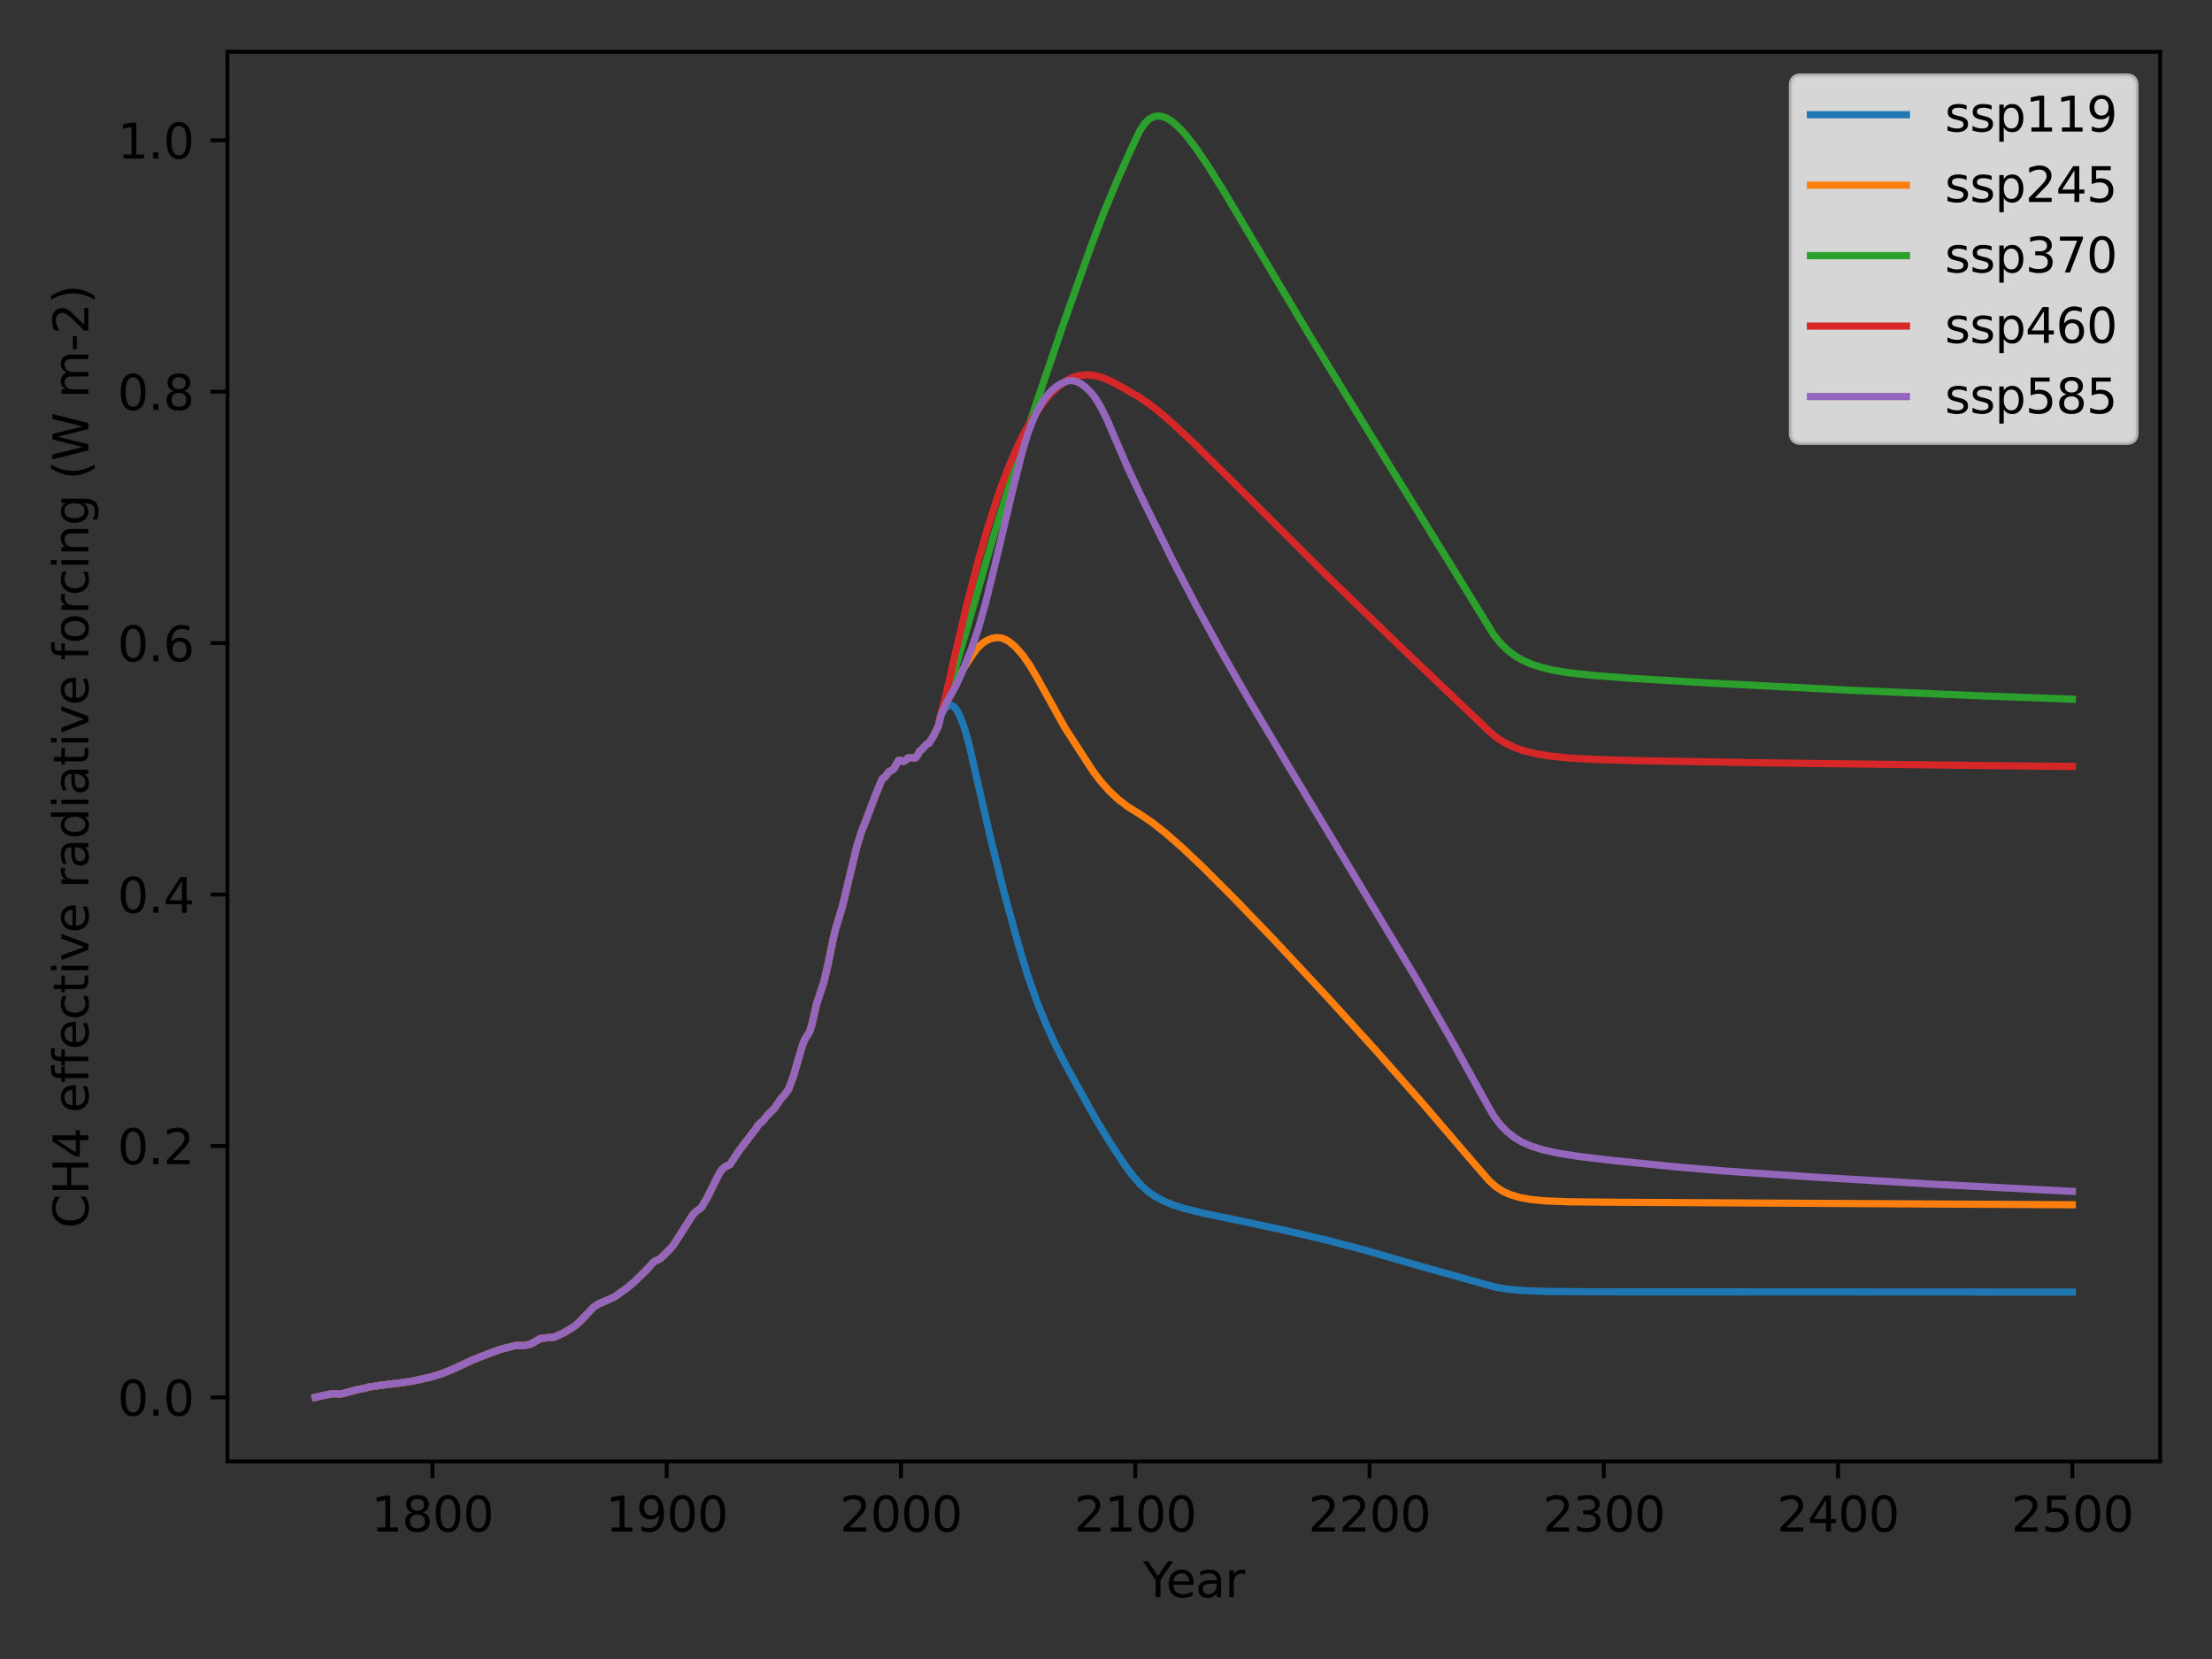 <?xml version="1.0" encoding="utf-8" standalone="no"?>
<!DOCTYPE svg PUBLIC "-//W3C//DTD SVG 1.1//EN"
  "http://www.w3.org/Graphics/SVG/1.1/DTD/svg11.dtd">
<svg xmlns:xlink="http://www.w3.org/1999/xlink" width="460.8pt" height="345.6pt" viewBox="0 0 460.8 345.6" xmlns="http://www.w3.org/2000/svg" version="1.1">
 <rect x="0" y="0" width="460.8" height="345.6" fill="#333333" stroke="none"/>
 <defs>
  <style type="text/css">*{stroke-linejoin: round; stroke-linecap: butt}</style>
 </defs>
 <g id="figure_1">
  <g id="axes_1">
   <g id="patch_1">
    <path d="M 47.381 304.444 
L 450 304.444 
L 450 10.8 
L 47.381 10.8 
L 47.381 304.444 
z
" style="fill: none"/>
   </g>
   <g id="matplotlib.axis_1">
    <g id="xtick_1">
     <g id="line2d_1">
      <defs>
       <path id="m801d7ee936" d="M 0 0 
L 0 3.5 
" style="stroke: #000000; stroke-width: 0.8"/>
      </defs>
      <g>
       <use xlink:href="#m801d7ee936" x="90.083" y="304.444" style="stroke: #000000; stroke-width: 0.8"/>
      </g>
     </g>
     <g id="text_1">
      <!-- 1800 -->
      <g transform="translate(77.358 319.042) scale(0.1 -0.1)">
       <defs>
        <path id="DejaVuSans-31" d="M 794 531 
L 1825 531 
L 1825 4091 
L 703 3866 
L 703 4441 
L 1819 4666 
L 2450 4666 
L 2450 531 
L 3481 531 
L 3481 0 
L 794 0 
L 794 531 
z
" transform="scale(0.016)"/>
        <path id="DejaVuSans-38" d="M 2034 2216 
Q 1584 2216 1326 1975 
Q 1069 1734 1069 1313 
Q 1069 891 1326 650 
Q 1584 409 2034 409 
Q 2484 409 2743 651 
Q 3003 894 3003 1313 
Q 3003 1734 2745 1975 
Q 2488 2216 2034 2216 
z
M 1403 2484 
Q 997 2584 770 2862 
Q 544 3141 544 3541 
Q 544 4100 942 4425 
Q 1341 4750 2034 4750 
Q 2731 4750 3128 4425 
Q 3525 4100 3525 3541 
Q 3525 3141 3298 2862 
Q 3072 2584 2669 2484 
Q 3125 2378 3379 2068 
Q 3634 1759 3634 1313 
Q 3634 634 3220 271 
Q 2806 -91 2034 -91 
Q 1263 -91 848 271 
Q 434 634 434 1313 
Q 434 1759 690 2068 
Q 947 2378 1403 2484 
z
M 1172 3481 
Q 1172 3119 1398 2916 
Q 1625 2713 2034 2713 
Q 2441 2713 2670 2916 
Q 2900 3119 2900 3481 
Q 2900 3844 2670 4047 
Q 2441 4250 2034 4250 
Q 1625 4250 1398 4047 
Q 1172 3844 1172 3481 
z
" transform="scale(0.016)"/>
        <path id="DejaVuSans-30" d="M 2034 4250 
Q 1547 4250 1301 3770 
Q 1056 3291 1056 2328 
Q 1056 1369 1301 889 
Q 1547 409 2034 409 
Q 2525 409 2770 889 
Q 3016 1369 3016 2328 
Q 3016 3291 2770 3770 
Q 2525 4250 2034 4250 
z
M 2034 4750 
Q 2819 4750 3233 4129 
Q 3647 3509 3647 2328 
Q 3647 1150 3233 529 
Q 2819 -91 2034 -91 
Q 1250 -91 836 529 
Q 422 1150 422 2328 
Q 422 3509 836 4129 
Q 1250 4750 2034 4750 
z
" transform="scale(0.016)"/>
       </defs>
       <use xlink:href="#DejaVuSans-31"/>
       <use xlink:href="#DejaVuSans-38" x="63.623"/>
       <use xlink:href="#DejaVuSans-30" x="127.246"/>
       <use xlink:href="#DejaVuSans-30" x="190.869"/>
      </g>
     </g>
    </g>
    <g id="xtick_2">
     <g id="line2d_2">
      <g>
       <use xlink:href="#m801d7ee936" x="138.886" y="304.444" style="stroke: #000000; stroke-width: 0.8"/>
      </g>
     </g>
     <g id="text_2">
      <!-- 1900 -->
      <g transform="translate(126.161 319.042) scale(0.1 -0.1)">
       <defs>
        <path id="DejaVuSans-39" d="M 703 97 
L 703 672 
Q 941 559 1184 500 
Q 1428 441 1663 441 
Q 2288 441 2617 861 
Q 2947 1281 2994 2138 
Q 2813 1869 2534 1725 
Q 2256 1581 1919 1581 
Q 1219 1581 811 2004 
Q 403 2428 403 3163 
Q 403 3881 828 4315 
Q 1253 4750 1959 4750 
Q 2769 4750 3195 4129 
Q 3622 3509 3622 2328 
Q 3622 1225 3098 567 
Q 2575 -91 1691 -91 
Q 1453 -91 1209 -44 
Q 966 3 703 97 
z
M 1959 2075 
Q 2384 2075 2632 2365 
Q 2881 2656 2881 3163 
Q 2881 3666 2632 3958 
Q 2384 4250 1959 4250 
Q 1534 4250 1286 3958 
Q 1038 3666 1038 3163 
Q 1038 2656 1286 2365 
Q 1534 2075 1959 2075 
z
" transform="scale(0.016)"/>
       </defs>
       <use xlink:href="#DejaVuSans-31"/>
       <use xlink:href="#DejaVuSans-39" x="63.623"/>
       <use xlink:href="#DejaVuSans-30" x="127.246"/>
       <use xlink:href="#DejaVuSans-30" x="190.869"/>
      </g>
     </g>
    </g>
    <g id="xtick_3">
     <g id="line2d_3">
      <g>
       <use xlink:href="#m801d7ee936" x="187.688" y="304.444" style="stroke: #000000; stroke-width: 0.8"/>
      </g>
     </g>
     <g id="text_3">
      <!-- 2000 -->
      <g transform="translate(174.963 319.042) scale(0.1 -0.1)">
       <defs>
        <path id="DejaVuSans-32" d="M 1228 531 
L 3431 531 
L 3431 0 
L 469 0 
L 469 531 
Q 828 903 1448 1529 
Q 2069 2156 2228 2338 
Q 2531 2678 2651 2914 
Q 2772 3150 2772 3378 
Q 2772 3750 2511 3984 
Q 2250 4219 1831 4219 
Q 1534 4219 1204 4116 
Q 875 4013 500 3803 
L 500 4441 
Q 881 4594 1212 4672 
Q 1544 4750 1819 4750 
Q 2544 4750 2975 4387 
Q 3406 4025 3406 3419 
Q 3406 3131 3298 2873 
Q 3191 2616 2906 2266 
Q 2828 2175 2409 1742 
Q 1991 1309 1228 531 
z
" transform="scale(0.016)"/>
       </defs>
       <use xlink:href="#DejaVuSans-32"/>
       <use xlink:href="#DejaVuSans-30" x="63.623"/>
       <use xlink:href="#DejaVuSans-30" x="127.246"/>
       <use xlink:href="#DejaVuSans-30" x="190.869"/>
      </g>
     </g>
    </g>
    <g id="xtick_4">
     <g id="line2d_4">
      <g>
       <use xlink:href="#m801d7ee936" x="236.49" y="304.444" style="stroke: #000000; stroke-width: 0.8"/>
      </g>
     </g>
     <g id="text_4">
      <!-- 2100 -->
      <g transform="translate(223.765 319.042) scale(0.1 -0.1)">
       <use xlink:href="#DejaVuSans-32"/>
       <use xlink:href="#DejaVuSans-31" x="63.623"/>
       <use xlink:href="#DejaVuSans-30" x="127.246"/>
       <use xlink:href="#DejaVuSans-30" x="190.869"/>
      </g>
     </g>
    </g>
    <g id="xtick_5">
     <g id="line2d_5">
      <g>
       <use xlink:href="#m801d7ee936" x="285.292" y="304.444" style="stroke: #000000; stroke-width: 0.8"/>
      </g>
     </g>
     <g id="text_5">
      <!-- 2200 -->
      <g transform="translate(272.567 319.042) scale(0.1 -0.1)">
       <use xlink:href="#DejaVuSans-32"/>
       <use xlink:href="#DejaVuSans-32" x="63.623"/>
       <use xlink:href="#DejaVuSans-30" x="127.246"/>
       <use xlink:href="#DejaVuSans-30" x="190.869"/>
      </g>
     </g>
    </g>
    <g id="xtick_6">
     <g id="line2d_6">
      <g>
       <use xlink:href="#m801d7ee936" x="334.095" y="304.444" style="stroke: #000000; stroke-width: 0.8"/>
      </g>
     </g>
     <g id="text_6">
      <!-- 2300 -->
      <g transform="translate(321.37 319.042) scale(0.1 -0.1)">
       <defs>
        <path id="DejaVuSans-33" d="M 2597 2516 
Q 3050 2419 3304 2112 
Q 3559 1806 3559 1356 
Q 3559 666 3084 287 
Q 2609 -91 1734 -91 
Q 1441 -91 1130 -33 
Q 819 25 488 141 
L 488 750 
Q 750 597 1062 519 
Q 1375 441 1716 441 
Q 2309 441 2620 675 
Q 2931 909 2931 1356 
Q 2931 1769 2642 2001 
Q 2353 2234 1838 2234 
L 1294 2234 
L 1294 2753 
L 1863 2753 
Q 2328 2753 2575 2939 
Q 2822 3125 2822 3475 
Q 2822 3834 2567 4026 
Q 2313 4219 1838 4219 
Q 1578 4219 1281 4162 
Q 984 4106 628 3988 
L 628 4550 
Q 988 4650 1302 4700 
Q 1616 4750 1894 4750 
Q 2613 4750 3031 4423 
Q 3450 4097 3450 3541 
Q 3450 3153 3228 2886 
Q 3006 2619 2597 2516 
z
" transform="scale(0.016)"/>
       </defs>
       <use xlink:href="#DejaVuSans-32"/>
       <use xlink:href="#DejaVuSans-33" x="63.623"/>
       <use xlink:href="#DejaVuSans-30" x="127.246"/>
       <use xlink:href="#DejaVuSans-30" x="190.869"/>
      </g>
     </g>
    </g>
    <g id="xtick_7">
     <g id="line2d_7">
      <g>
       <use xlink:href="#m801d7ee936" x="382.897" y="304.444" style="stroke: #000000; stroke-width: 0.8"/>
      </g>
     </g>
     <g id="text_7">
      <!-- 2400 -->
      <g transform="translate(370.172 319.042) scale(0.1 -0.1)">
       <defs>
        <path id="DejaVuSans-34" d="M 2419 4116 
L 825 1625 
L 2419 1625 
L 2419 4116 
z
M 2253 4666 
L 3047 4666 
L 3047 1625 
L 3713 1625 
L 3713 1100 
L 3047 1100 
L 3047 0 
L 2419 0 
L 2419 1100 
L 313 1100 
L 313 1709 
L 2253 4666 
z
" transform="scale(0.016)"/>
       </defs>
       <use xlink:href="#DejaVuSans-32"/>
       <use xlink:href="#DejaVuSans-34" x="63.623"/>
       <use xlink:href="#DejaVuSans-30" x="127.246"/>
       <use xlink:href="#DejaVuSans-30" x="190.869"/>
      </g>
     </g>
    </g>
    <g id="xtick_8">
     <g id="line2d_8">
      <g>
       <use xlink:href="#m801d7ee936" x="431.699" y="304.444" style="stroke: #000000; stroke-width: 0.8"/>
      </g>
     </g>
     <g id="text_8">
      <!-- 2500 -->
      <g transform="translate(418.974 319.042) scale(0.1 -0.1)">
       <defs>
        <path id="DejaVuSans-35" d="M 691 4666 
L 3169 4666 
L 3169 4134 
L 1269 4134 
L 1269 2991 
Q 1406 3038 1543 3061 
Q 1681 3084 1819 3084 
Q 2600 3084 3056 2656 
Q 3513 2228 3513 1497 
Q 3513 744 3044 326 
Q 2575 -91 1722 -91 
Q 1428 -91 1123 -41 
Q 819 9 494 109 
L 494 744 
Q 775 591 1075 516 
Q 1375 441 1709 441 
Q 2250 441 2565 725 
Q 2881 1009 2881 1497 
Q 2881 1984 2565 2268 
Q 2250 2553 1709 2553 
Q 1456 2553 1204 2497 
Q 953 2441 691 2322 
L 691 4666 
z
" transform="scale(0.016)"/>
       </defs>
       <use xlink:href="#DejaVuSans-32"/>
       <use xlink:href="#DejaVuSans-35" x="63.623"/>
       <use xlink:href="#DejaVuSans-30" x="127.246"/>
       <use xlink:href="#DejaVuSans-30" x="190.869"/>
      </g>
     </g>
    </g>
    <g id="text_9">
     <!-- Year -->
     <g transform="translate(238.103 332.72) scale(0.1 -0.1)">
      <defs>
       <path id="DejaVuSans-59" d="M -13 4666 
L 666 4666 
L 1959 2747 
L 3244 4666 
L 3922 4666 
L 2272 2222 
L 2272 0 
L 1638 0 
L 1638 2222 
L -13 4666 
z
" transform="scale(0.016)"/>
       <path id="DejaVuSans-65" d="M 3597 1894 
L 3597 1613 
L 953 1613 
Q 991 1019 1311 708 
Q 1631 397 2203 397 
Q 2534 397 2845 478 
Q 3156 559 3463 722 
L 3463 178 
Q 3153 47 2828 -22 
Q 2503 -91 2169 -91 
Q 1331 -91 842 396 
Q 353 884 353 1716 
Q 353 2575 817 3079 
Q 1281 3584 2069 3584 
Q 2775 3584 3186 3129 
Q 3597 2675 3597 1894 
z
M 3022 2063 
Q 3016 2534 2758 2815 
Q 2500 3097 2075 3097 
Q 1594 3097 1305 2825 
Q 1016 2553 972 2059 
L 3022 2063 
z
" transform="scale(0.016)"/>
       <path id="DejaVuSans-61" d="M 2194 1759 
Q 1497 1759 1228 1600 
Q 959 1441 959 1056 
Q 959 750 1161 570 
Q 1363 391 1709 391 
Q 2188 391 2477 730 
Q 2766 1069 2766 1631 
L 2766 1759 
L 2194 1759 
z
M 3341 1997 
L 3341 0 
L 2766 0 
L 2766 531 
Q 2569 213 2275 61 
Q 1981 -91 1556 -91 
Q 1019 -91 701 211 
Q 384 513 384 1019 
Q 384 1609 779 1909 
Q 1175 2209 1959 2209 
L 2766 2209 
L 2766 2266 
Q 2766 2663 2505 2880 
Q 2244 3097 1772 3097 
Q 1472 3097 1187 3025 
Q 903 2953 641 2809 
L 641 3341 
Q 956 3463 1253 3523 
Q 1550 3584 1831 3584 
Q 2591 3584 2966 3190 
Q 3341 2797 3341 1997 
z
" transform="scale(0.016)"/>
       <path id="DejaVuSans-72" d="M 2631 2963 
Q 2534 3019 2420 3045 
Q 2306 3072 2169 3072 
Q 1681 3072 1420 2755 
Q 1159 2438 1159 1844 
L 1159 0 
L 581 0 
L 581 3500 
L 1159 3500 
L 1159 2956 
Q 1341 3275 1631 3429 
Q 1922 3584 2338 3584 
Q 2397 3584 2469 3576 
Q 2541 3569 2628 3553 
L 2631 2963 
z
" transform="scale(0.016)"/>
      </defs>
      <use xlink:href="#DejaVuSans-59"/>
      <use xlink:href="#DejaVuSans-65" x="47.834"/>
      <use xlink:href="#DejaVuSans-61" x="109.357"/>
      <use xlink:href="#DejaVuSans-72" x="170.637"/>
     </g>
    </g>
   </g>
   <g id="matplotlib.axis_2">
    <g id="ytick_1">
     <g id="line2d_9">
      <defs>
       <path id="m42b50cca1b" d="M 0 0 
L -3.5 0 
" style="stroke: #000000; stroke-width: 0.8"/>
      </defs>
      <g>
       <use xlink:href="#m42b50cca1b" x="47.381" y="291.096" style="stroke: #000000; stroke-width: 0.8"/>
      </g>
     </g>
     <g id="text_10">
      <!-- 0.0 -->
      <g transform="translate(24.478 294.896) scale(0.1 -0.1)">
       <defs>
        <path id="DejaVuSans-2e" d="M 684 794 
L 1344 794 
L 1344 0 
L 684 0 
L 684 794 
z
" transform="scale(0.016)"/>
       </defs>
       <use xlink:href="#DejaVuSans-30"/>
       <use xlink:href="#DejaVuSans-2e" x="63.623"/>
       <use xlink:href="#DejaVuSans-30" x="95.41"/>
      </g>
     </g>
    </g>
    <g id="ytick_2">
     <g id="line2d_10">
      <g>
       <use xlink:href="#m42b50cca1b" x="47.381" y="238.721" style="stroke: #000000; stroke-width: 0.8"/>
      </g>
     </g>
     <g id="text_11">
      <!-- 0.2 -->
      <g transform="translate(24.478 242.521) scale(0.1 -0.1)">
       <use xlink:href="#DejaVuSans-30"/>
       <use xlink:href="#DejaVuSans-2e" x="63.623"/>
       <use xlink:href="#DejaVuSans-32" x="95.41"/>
      </g>
     </g>
    </g>
    <g id="ytick_3">
     <g id="line2d_11">
      <g>
       <use xlink:href="#m42b50cca1b" x="47.381" y="186.347" style="stroke: #000000; stroke-width: 0.8"/>
      </g>
     </g>
     <g id="text_12">
      <!-- 0.4 -->
      <g transform="translate(24.478 190.146) scale(0.1 -0.1)">
       <use xlink:href="#DejaVuSans-30"/>
       <use xlink:href="#DejaVuSans-2e" x="63.623"/>
       <use xlink:href="#DejaVuSans-34" x="95.41"/>
      </g>
     </g>
    </g>
    <g id="ytick_4">
     <g id="line2d_12">
      <g>
       <use xlink:href="#m42b50cca1b" x="47.381" y="133.972" style="stroke: #000000; stroke-width: 0.8"/>
      </g>
     </g>
     <g id="text_13">
      <!-- 0.6 -->
      <g transform="translate(24.478 137.771) scale(0.1 -0.1)">
       <defs>
        <path id="DejaVuSans-36" d="M 2113 2584 
Q 1688 2584 1439 2293 
Q 1191 2003 1191 1497 
Q 1191 994 1439 701 
Q 1688 409 2113 409 
Q 2538 409 2786 701 
Q 3034 994 3034 1497 
Q 3034 2003 2786 2293 
Q 2538 2584 2113 2584 
z
M 3366 4563 
L 3366 3988 
Q 3128 4100 2886 4159 
Q 2644 4219 2406 4219 
Q 1781 4219 1451 3797 
Q 1122 3375 1075 2522 
Q 1259 2794 1537 2939 
Q 1816 3084 2150 3084 
Q 2853 3084 3261 2657 
Q 3669 2231 3669 1497 
Q 3669 778 3244 343 
Q 2819 -91 2113 -91 
Q 1303 -91 875 529 
Q 447 1150 447 2328 
Q 447 3434 972 4092 
Q 1497 4750 2381 4750 
Q 2619 4750 2861 4703 
Q 3103 4656 3366 4563 
z
" transform="scale(0.016)"/>
       </defs>
       <use xlink:href="#DejaVuSans-30"/>
       <use xlink:href="#DejaVuSans-2e" x="63.623"/>
       <use xlink:href="#DejaVuSans-36" x="95.41"/>
      </g>
     </g>
    </g>
    <g id="ytick_5">
     <g id="line2d_13">
      <g>
       <use xlink:href="#m42b50cca1b" x="47.381" y="81.597" style="stroke: #000000; stroke-width: 0.8"/>
      </g>
     </g>
     <g id="text_14">
      <!-- 0.8 -->
      <g transform="translate(24.478 85.396) scale(0.1 -0.1)">
       <use xlink:href="#DejaVuSans-30"/>
       <use xlink:href="#DejaVuSans-2e" x="63.623"/>
       <use xlink:href="#DejaVuSans-38" x="95.41"/>
      </g>
     </g>
    </g>
    <g id="ytick_6">
     <g id="line2d_14">
      <g>
       <use xlink:href="#m42b50cca1b" x="47.381" y="29.222" style="stroke: #000000; stroke-width: 0.8"/>
      </g>
     </g>
     <g id="text_15">
      <!-- 1.0 -->
      <g transform="translate(24.478 33.021) scale(0.1 -0.1)">
       <use xlink:href="#DejaVuSans-31"/>
       <use xlink:href="#DejaVuSans-2e" x="63.623"/>
       <use xlink:href="#DejaVuSans-30" x="95.41"/>
      </g>
     </g>
    </g>
    <g id="text_16">
     <!-- CH4 effective radiative forcing (W m-2) -->
     <g transform="translate(18.398 255.884) rotate(-90) scale(0.1 -0.1)">
      <defs>
       <path id="DejaVuSans-43" d="M 4122 4306 
L 4122 3641 
Q 3803 3938 3442 4084 
Q 3081 4231 2675 4231 
Q 1875 4231 1450 3742 
Q 1025 3253 1025 2328 
Q 1025 1406 1450 917 
Q 1875 428 2675 428 
Q 3081 428 3442 575 
Q 3803 722 4122 1019 
L 4122 359 
Q 3791 134 3420 21 
Q 3050 -91 2638 -91 
Q 1578 -91 968 557 
Q 359 1206 359 2328 
Q 359 3453 968 4101 
Q 1578 4750 2638 4750 
Q 3056 4750 3426 4639 
Q 3797 4528 4122 4306 
z
" transform="scale(0.016)"/>
       <path id="DejaVuSans-48" d="M 628 4666 
L 1259 4666 
L 1259 2753 
L 3553 2753 
L 3553 4666 
L 4184 4666 
L 4184 0 
L 3553 0 
L 3553 2222 
L 1259 2222 
L 1259 0 
L 628 0 
L 628 4666 
z
" transform="scale(0.016)"/>
       <path id="DejaVuSans-20" transform="scale(0.016)"/>
       <path id="DejaVuSans-66" d="M 2375 4863 
L 2375 4384 
L 1825 4384 
Q 1516 4384 1395 4259 
Q 1275 4134 1275 3809 
L 1275 3500 
L 2222 3500 
L 2222 3053 
L 1275 3053 
L 1275 0 
L 697 0 
L 697 3053 
L 147 3053 
L 147 3500 
L 697 3500 
L 697 3744 
Q 697 4328 969 4595 
Q 1241 4863 1831 4863 
L 2375 4863 
z
" transform="scale(0.016)"/>
       <path id="DejaVuSans-63" d="M 3122 3366 
L 3122 2828 
Q 2878 2963 2633 3030 
Q 2388 3097 2138 3097 
Q 1578 3097 1268 2742 
Q 959 2388 959 1747 
Q 959 1106 1268 751 
Q 1578 397 2138 397 
Q 2388 397 2633 464 
Q 2878 531 3122 666 
L 3122 134 
Q 2881 22 2623 -34 
Q 2366 -91 2075 -91 
Q 1284 -91 818 406 
Q 353 903 353 1747 
Q 353 2603 823 3093 
Q 1294 3584 2113 3584 
Q 2378 3584 2631 3529 
Q 2884 3475 3122 3366 
z
" transform="scale(0.016)"/>
       <path id="DejaVuSans-74" d="M 1172 4494 
L 1172 3500 
L 2356 3500 
L 2356 3053 
L 1172 3053 
L 1172 1153 
Q 1172 725 1289 603 
Q 1406 481 1766 481 
L 2356 481 
L 2356 0 
L 1766 0 
Q 1100 0 847 248 
Q 594 497 594 1153 
L 594 3053 
L 172 3053 
L 172 3500 
L 594 3500 
L 594 4494 
L 1172 4494 
z
" transform="scale(0.016)"/>
       <path id="DejaVuSans-69" d="M 603 3500 
L 1178 3500 
L 1178 0 
L 603 0 
L 603 3500 
z
M 603 4863 
L 1178 4863 
L 1178 4134 
L 603 4134 
L 603 4863 
z
" transform="scale(0.016)"/>
       <path id="DejaVuSans-76" d="M 191 3500 
L 800 3500 
L 1894 563 
L 2988 3500 
L 3597 3500 
L 2284 0 
L 1503 0 
L 191 3500 
z
" transform="scale(0.016)"/>
       <path id="DejaVuSans-64" d="M 2906 2969 
L 2906 4863 
L 3481 4863 
L 3481 0 
L 2906 0 
L 2906 525 
Q 2725 213 2448 61 
Q 2172 -91 1784 -91 
Q 1150 -91 751 415 
Q 353 922 353 1747 
Q 353 2572 751 3078 
Q 1150 3584 1784 3584 
Q 2172 3584 2448 3432 
Q 2725 3281 2906 2969 
z
M 947 1747 
Q 947 1113 1208 752 
Q 1469 391 1925 391 
Q 2381 391 2643 752 
Q 2906 1113 2906 1747 
Q 2906 2381 2643 2742 
Q 2381 3103 1925 3103 
Q 1469 3103 1208 2742 
Q 947 2381 947 1747 
z
" transform="scale(0.016)"/>
       <path id="DejaVuSans-6f" d="M 1959 3097 
Q 1497 3097 1228 2736 
Q 959 2375 959 1747 
Q 959 1119 1226 758 
Q 1494 397 1959 397 
Q 2419 397 2687 759 
Q 2956 1122 2956 1747 
Q 2956 2369 2687 2733 
Q 2419 3097 1959 3097 
z
M 1959 3584 
Q 2709 3584 3137 3096 
Q 3566 2609 3566 1747 
Q 3566 888 3137 398 
Q 2709 -91 1959 -91 
Q 1206 -91 779 398 
Q 353 888 353 1747 
Q 353 2609 779 3096 
Q 1206 3584 1959 3584 
z
" transform="scale(0.016)"/>
       <path id="DejaVuSans-6e" d="M 3513 2113 
L 3513 0 
L 2938 0 
L 2938 2094 
Q 2938 2591 2744 2837 
Q 2550 3084 2163 3084 
Q 1697 3084 1428 2787 
Q 1159 2491 1159 1978 
L 1159 0 
L 581 0 
L 581 3500 
L 1159 3500 
L 1159 2956 
Q 1366 3272 1645 3428 
Q 1925 3584 2291 3584 
Q 2894 3584 3203 3211 
Q 3513 2838 3513 2113 
z
" transform="scale(0.016)"/>
       <path id="DejaVuSans-67" d="M 2906 1791 
Q 2906 2416 2648 2759 
Q 2391 3103 1925 3103 
Q 1463 3103 1205 2759 
Q 947 2416 947 1791 
Q 947 1169 1205 825 
Q 1463 481 1925 481 
Q 2391 481 2648 825 
Q 2906 1169 2906 1791 
z
M 3481 434 
Q 3481 -459 3084 -895 
Q 2688 -1331 1869 -1331 
Q 1566 -1331 1297 -1286 
Q 1028 -1241 775 -1147 
L 775 -588 
Q 1028 -725 1275 -790 
Q 1522 -856 1778 -856 
Q 2344 -856 2625 -561 
Q 2906 -266 2906 331 
L 2906 616 
Q 2728 306 2450 153 
Q 2172 0 1784 0 
Q 1141 0 747 490 
Q 353 981 353 1791 
Q 353 2603 747 3093 
Q 1141 3584 1784 3584 
Q 2172 3584 2450 3431 
Q 2728 3278 2906 2969 
L 2906 3500 
L 3481 3500 
L 3481 434 
z
" transform="scale(0.016)"/>
       <path id="DejaVuSans-28" d="M 1984 4856 
Q 1566 4138 1362 3434 
Q 1159 2731 1159 2009 
Q 1159 1288 1364 580 
Q 1569 -128 1984 -844 
L 1484 -844 
Q 1016 -109 783 600 
Q 550 1309 550 2009 
Q 550 2706 781 3412 
Q 1013 4119 1484 4856 
L 1984 4856 
z
" transform="scale(0.016)"/>
       <path id="DejaVuSans-57" d="M 213 4666 
L 850 4666 
L 1831 722 
L 2809 4666 
L 3519 4666 
L 4500 722 
L 5478 4666 
L 6119 4666 
L 4947 0 
L 4153 0 
L 3169 4050 
L 2175 0 
L 1381 0 
L 213 4666 
z
" transform="scale(0.016)"/>
       <path id="DejaVuSans-6d" d="M 3328 2828 
Q 3544 3216 3844 3400 
Q 4144 3584 4550 3584 
Q 5097 3584 5394 3201 
Q 5691 2819 5691 2113 
L 5691 0 
L 5113 0 
L 5113 2094 
Q 5113 2597 4934 2840 
Q 4756 3084 4391 3084 
Q 3944 3084 3684 2787 
Q 3425 2491 3425 1978 
L 3425 0 
L 2847 0 
L 2847 2094 
Q 2847 2600 2669 2842 
Q 2491 3084 2119 3084 
Q 1678 3084 1418 2786 
Q 1159 2488 1159 1978 
L 1159 0 
L 581 0 
L 581 3500 
L 1159 3500 
L 1159 2956 
Q 1356 3278 1631 3431 
Q 1906 3584 2284 3584 
Q 2666 3584 2933 3390 
Q 3200 3197 3328 2828 
z
" transform="scale(0.016)"/>
       <path id="DejaVuSans-2d" d="M 313 2009 
L 1997 2009 
L 1997 1497 
L 313 1497 
L 313 2009 
z
" transform="scale(0.016)"/>
       <path id="DejaVuSans-29" d="M 513 4856 
L 1013 4856 
Q 1481 4119 1714 3412 
Q 1947 2706 1947 2009 
Q 1947 1309 1714 600 
Q 1481 -109 1013 -844 
L 513 -844 
Q 928 -128 1133 580 
Q 1338 1288 1338 2009 
Q 1338 2731 1133 3434 
Q 928 4138 513 4856 
z
" transform="scale(0.016)"/>
      </defs>
      <use xlink:href="#DejaVuSans-43"/>
      <use xlink:href="#DejaVuSans-48" x="69.824"/>
      <use xlink:href="#DejaVuSans-34" x="145.02"/>
      <use xlink:href="#DejaVuSans-20" x="208.643"/>
      <use xlink:href="#DejaVuSans-65" x="240.43"/>
      <use xlink:href="#DejaVuSans-66" x="301.953"/>
      <use xlink:href="#DejaVuSans-66" x="337.158"/>
      <use xlink:href="#DejaVuSans-65" x="372.363"/>
      <use xlink:href="#DejaVuSans-63" x="433.887"/>
      <use xlink:href="#DejaVuSans-74" x="488.867"/>
      <use xlink:href="#DejaVuSans-69" x="528.076"/>
      <use xlink:href="#DejaVuSans-76" x="555.859"/>
      <use xlink:href="#DejaVuSans-65" x="615.039"/>
      <use xlink:href="#DejaVuSans-20" x="676.562"/>
      <use xlink:href="#DejaVuSans-72" x="708.35"/>
      <use xlink:href="#DejaVuSans-61" x="749.463"/>
      <use xlink:href="#DejaVuSans-64" x="810.742"/>
      <use xlink:href="#DejaVuSans-69" x="874.219"/>
      <use xlink:href="#DejaVuSans-61" x="902.002"/>
      <use xlink:href="#DejaVuSans-74" x="963.281"/>
      <use xlink:href="#DejaVuSans-69" x="1002.49"/>
      <use xlink:href="#DejaVuSans-76" x="1030.273"/>
      <use xlink:href="#DejaVuSans-65" x="1089.453"/>
      <use xlink:href="#DejaVuSans-20" x="1150.977"/>
      <use xlink:href="#DejaVuSans-66" x="1182.764"/>
      <use xlink:href="#DejaVuSans-6f" x="1217.969"/>
      <use xlink:href="#DejaVuSans-72" x="1279.15"/>
      <use xlink:href="#DejaVuSans-63" x="1318.014"/>
      <use xlink:href="#DejaVuSans-69" x="1372.994"/>
      <use xlink:href="#DejaVuSans-6e" x="1400.777"/>
      <use xlink:href="#DejaVuSans-67" x="1464.156"/>
      <use xlink:href="#DejaVuSans-20" x="1527.633"/>
      <use xlink:href="#DejaVuSans-28" x="1559.42"/>
      <use xlink:href="#DejaVuSans-57" x="1598.434"/>
      <use xlink:href="#DejaVuSans-20" x="1697.311"/>
      <use xlink:href="#DejaVuSans-6d" x="1729.098"/>
      <use xlink:href="#DejaVuSans-2d" x="1826.51"/>
      <use xlink:href="#DejaVuSans-32" x="1862.594"/>
      <use xlink:href="#DejaVuSans-29" x="1926.217"/>
     </g>
    </g>
   </g>
   <g id="line2d_15">
    <path d="M 65.682 291.096 
L 66.658 290.849 
L 69.098 290.354 
L 70.074 290.32 
L 70.562 290.421 
L 71.538 290.286 
L 74.467 289.475 
L 75.931 289.204 
L 76.907 288.91 
L 77.883 288.794 
L 79.347 288.567 
L 80.811 288.401 
L 82.763 288.158 
L 85.691 287.756 
L 89.595 286.903 
L 92.035 286.155 
L 94.475 285.165 
L 98.38 283.34 
L 101.796 281.984 
L 104.236 281.104 
L 106.188 280.608 
L 107.164 280.338 
L 108.14 280.292 
L 109.116 280.323 
L 110.58 279.994 
L 111.556 279.422 
L 112.532 278.849 
L 113.508 278.718 
L 115.46 278.55 
L 117.413 277.667 
L 118.877 276.792 
L 119.853 276.169 
L 120.829 275.274 
L 123.757 272.2 
L 124.733 271.61 
L 127.173 270.565 
L 128.149 270.067 
L 130.589 268.335 
L 132.053 267.098 
L 134.493 264.737 
L 135.957 263.138 
L 136.445 262.733 
L 137.421 262.285 
L 138.397 261.404 
L 139.862 259.879 
L 140.35 259.29 
L 144.254 253.171 
L 144.742 252.585 
L 146.206 251.48 
L 146.694 250.497 
L 147.182 249.781 
L 148.158 247.821 
L 149.622 244.855 
L 150.11 244.029 
L 150.598 243.439 
L 151.086 243.069 
L 152.062 242.577 
L 153.038 241.098 
L 154.014 239.636 
L 155.478 237.72 
L 156.942 235.783 
L 157.43 235.213 
L 157.918 234.383 
L 158.894 233.55 
L 159.87 232.318 
L 161.335 230.883 
L 162.799 228.716 
L 163.287 228.268 
L 164.263 226.918 
L 165.239 224.346 
L 166.215 220.974 
L 167.191 217.685 
L 167.679 216.458 
L 168.655 214.963 
L 169.143 213.356 
L 170.119 209.13 
L 171.095 206.151 
L 171.583 204.721 
L 172.559 200.589 
L 173.535 195.742 
L 174.023 193.659 
L 175.487 188.854 
L 176.951 182.723 
L 178.415 176.652 
L 179.391 173.444 
L 180.367 170.979 
L 182.32 165.794 
L 183.784 162.239 
L 184.272 161.939 
L 185.248 160.708 
L 185.736 160.521 
L 186.224 160.091 
L 187.2 158.408 
L 187.688 158.442 
L 188.176 158.603 
L 188.664 158.364 
L 189.152 157.902 
L 189.64 157.846 
L 190.616 157.95 
L 191.104 157.399 
L 191.592 156.453 
L 192.08 156.091 
L 193.056 155.013 
L 193.544 154.805 
L 194.52 153.209 
L 195.496 151.234 
L 195.984 149.158 
L 196.472 148.191 
L 196.96 147.509 
L 197.448 147.09 
L 197.936 146.916 
L 198.424 147.013 
L 198.912 147.402 
L 199.4 148.065 
L 199.888 148.984 
L 200.864 151.53 
L 201.84 154.935 
L 203.305 161.37 
L 206.233 174.137 
L 209.161 185.892 
L 212.089 196.577 
L 214.041 203.053 
L 215.993 208.612 
L 217.945 213.447 
L 219.897 217.722 
L 222.337 222.477 
L 228.194 233.001 
L 231.122 237.841 
L 234.05 242.308 
L 236.002 244.96 
L 237.466 246.676 
L 238.93 248.04 
L 240.394 249.097 
L 242.346 250.166 
L 244.298 250.972 
L 246.739 251.752 
L 250.643 252.723 
L 257.963 254.239 
L 267.724 256.316 
L 276.508 258.37 
L 284.316 260.435 
L 296.517 263.951 
L 311.646 268.176 
L 314.086 268.57 
L 317.502 268.865 
L 322.382 269.036 
L 332.631 269.111 
L 426.331 269.157 
L 431.699 269.151 
L 431.699 269.151 
" clip-path="url(#pa02f02163f)" style="fill: none; stroke: #1f77b4; stroke-width: 1.5; stroke-linecap: square"/>
   </g>
   <g id="line2d_16">
    <path d="M 65.682 291.096 
L 66.658 290.849 
L 69.098 290.354 
L 70.074 290.32 
L 70.562 290.421 
L 71.538 290.286 
L 74.467 289.475 
L 75.931 289.204 
L 76.907 288.91 
L 77.883 288.794 
L 79.347 288.567 
L 80.811 288.401 
L 82.763 288.158 
L 85.691 287.756 
L 89.595 286.903 
L 92.035 286.155 
L 94.475 285.165 
L 98.38 283.34 
L 101.796 281.984 
L 104.236 281.104 
L 106.188 280.608 
L 107.164 280.338 
L 108.14 280.292 
L 109.116 280.323 
L 110.58 279.994 
L 111.556 279.422 
L 112.532 278.849 
L 113.508 278.718 
L 115.46 278.55 
L 117.413 277.667 
L 118.877 276.792 
L 119.853 276.169 
L 120.829 275.274 
L 123.757 272.2 
L 124.733 271.61 
L 127.173 270.565 
L 128.149 270.067 
L 130.589 268.335 
L 132.053 267.098 
L 134.493 264.737 
L 135.957 263.138 
L 136.445 262.733 
L 137.421 262.285 
L 138.397 261.404 
L 139.862 259.879 
L 140.35 259.29 
L 144.254 253.171 
L 144.742 252.585 
L 146.206 251.48 
L 146.694 250.497 
L 147.182 249.781 
L 148.158 247.821 
L 149.622 244.855 
L 150.11 244.029 
L 150.598 243.439 
L 151.086 243.069 
L 152.062 242.577 
L 153.038 241.098 
L 154.014 239.636 
L 155.478 237.72 
L 156.942 235.783 
L 157.43 235.213 
L 157.918 234.383 
L 158.894 233.55 
L 159.87 232.318 
L 161.335 230.883 
L 162.799 228.716 
L 163.287 228.268 
L 164.263 226.918 
L 165.239 224.346 
L 166.215 220.974 
L 167.191 217.685 
L 167.679 216.458 
L 168.655 214.963 
L 169.143 213.356 
L 170.119 209.13 
L 171.095 206.151 
L 171.583 204.721 
L 172.559 200.589 
L 173.535 195.742 
L 174.023 193.659 
L 175.487 188.854 
L 176.951 182.723 
L 178.415 176.652 
L 179.391 173.444 
L 180.367 170.979 
L 182.32 165.794 
L 183.784 162.239 
L 184.272 161.939 
L 185.248 160.708 
L 185.736 160.521 
L 186.224 160.091 
L 187.2 158.408 
L 187.688 158.442 
L 188.176 158.603 
L 188.664 158.364 
L 189.152 157.902 
L 189.64 157.846 
L 190.616 157.95 
L 191.104 157.399 
L 191.592 156.453 
L 192.08 156.091 
L 193.056 155.013 
L 193.544 154.805 
L 194.52 153.209 
L 195.496 151.234 
L 195.984 149.047 
L 197.448 145.436 
L 198.912 142.467 
L 200.864 139.04 
L 202.816 136.052 
L 203.793 134.829 
L 204.769 133.938 
L 205.745 133.329 
L 206.721 132.964 
L 207.697 132.809 
L 208.673 132.911 
L 209.649 133.309 
L 210.625 133.964 
L 211.601 134.841 
L 213.065 136.512 
L 214.529 138.616 
L 215.993 141.091 
L 221.849 151.628 
L 227.706 160.66 
L 229.17 162.626 
L 231.122 164.821 
L 233.074 166.626 
L 235.026 168.104 
L 237.466 169.616 
L 239.906 171.255 
L 242.834 173.561 
L 246.251 176.557 
L 250.643 180.711 
L 256.987 187.05 
L 265.283 195.675 
L 276.508 207.7 
L 286.756 218.976 
L 296.517 230.027 
L 305.789 240.862 
L 310.181 245.926 
L 311.646 247.247 
L 313.11 248.183 
L 314.574 248.847 
L 316.526 249.439 
L 318.966 249.881 
L 321.894 250.163 
L 326.774 250.358 
L 337.511 250.459 
L 431.699 250.974 
L 431.699 250.974 
" clip-path="url(#pa02f02163f)" style="fill: none; stroke: #ff7f0e; stroke-width: 1.5; stroke-linecap: square"/>
   </g>
   <g id="line2d_17">
    <path d="M 65.682 291.096 
L 66.658 290.849 
L 69.098 290.354 
L 70.074 290.32 
L 70.562 290.421 
L 71.538 290.286 
L 74.467 289.475 
L 75.931 289.204 
L 76.907 288.91 
L 77.883 288.794 
L 79.347 288.567 
L 80.811 288.401 
L 82.763 288.158 
L 85.691 287.756 
L 89.595 286.903 
L 92.035 286.155 
L 94.475 285.165 
L 98.38 283.34 
L 101.796 281.984 
L 104.236 281.104 
L 106.188 280.608 
L 107.164 280.338 
L 108.14 280.292 
L 109.116 280.323 
L 110.58 279.994 
L 111.556 279.422 
L 112.532 278.849 
L 113.508 278.718 
L 115.46 278.55 
L 117.413 277.667 
L 118.877 276.792 
L 119.853 276.169 
L 120.829 275.274 
L 123.757 272.2 
L 124.733 271.61 
L 127.173 270.565 
L 128.149 270.067 
L 130.589 268.335 
L 132.053 267.098 
L 134.493 264.737 
L 135.957 263.138 
L 136.445 262.733 
L 137.421 262.285 
L 138.397 261.404 
L 139.862 259.879 
L 140.35 259.29 
L 144.254 253.171 
L 144.742 252.585 
L 146.206 251.48 
L 146.694 250.497 
L 147.182 249.781 
L 148.158 247.821 
L 149.622 244.855 
L 150.11 244.029 
L 150.598 243.439 
L 151.086 243.069 
L 152.062 242.577 
L 153.038 241.098 
L 154.014 239.636 
L 155.478 237.72 
L 156.942 235.783 
L 157.43 235.213 
L 157.918 234.383 
L 158.894 233.55 
L 159.87 232.318 
L 161.335 230.883 
L 162.799 228.716 
L 163.287 228.268 
L 164.263 226.918 
L 165.239 224.346 
L 166.215 220.974 
L 167.191 217.685 
L 167.679 216.458 
L 168.655 214.963 
L 169.143 213.356 
L 170.119 209.13 
L 171.095 206.151 
L 171.583 204.721 
L 172.559 200.589 
L 173.535 195.742 
L 174.023 193.659 
L 175.487 188.854 
L 176.951 182.723 
L 178.415 176.652 
L 179.391 173.444 
L 180.367 170.979 
L 182.32 165.794 
L 183.784 162.239 
L 184.272 161.939 
L 185.248 160.708 
L 185.736 160.521 
L 186.224 160.091 
L 187.2 158.408 
L 187.688 158.442 
L 188.176 158.603 
L 188.664 158.364 
L 189.152 157.902 
L 189.64 157.846 
L 190.616 157.95 
L 191.104 157.399 
L 191.592 156.453 
L 192.08 156.091 
L 193.056 155.013 
L 193.544 154.805 
L 194.52 153.209 
L 195.496 151.234 
L 195.984 148.977 
L 198.424 141.26 
L 201.352 131.214 
L 206.721 112.524 
L 210.625 99.968 
L 215.505 85.151 
L 221.361 67.965 
L 227.218 51.462 
L 229.658 45.021 
L 232.586 37.923 
L 236.002 30.257 
L 237.466 27.208 
L 238.442 25.743 
L 239.418 24.797 
L 240.394 24.287 
L 241.37 24.147 
L 242.346 24.319 
L 243.322 24.752 
L 244.298 25.406 
L 245.762 26.723 
L 247.227 28.361 
L 249.179 30.913 
L 251.619 34.509 
L 255.035 39.986 
L 261.379 50.677 
L 272.604 69.532 
L 283.34 87.051 
L 307.253 125.854 
L 311.158 132.221 
L 312.622 134.049 
L 314.086 135.473 
L 315.55 136.582 
L 317.014 137.452 
L 318.966 138.332 
L 320.918 138.981 
L 323.358 139.573 
L 326.774 140.145 
L 331.654 140.686 
L 339.463 141.284 
L 356.056 142.283 
L 385.337 143.787 
L 412.178 144.941 
L 431.699 145.656 
L 431.699 145.656 
" clip-path="url(#pa02f02163f)" style="fill: none; stroke: #2ca02c; stroke-width: 1.5; stroke-linecap: square"/>
   </g>
   <g id="line2d_18">
    <path d="M 65.682 291.096 
L 66.658 290.849 
L 69.098 290.354 
L 70.074 290.32 
L 70.562 290.421 
L 71.538 290.286 
L 74.467 289.475 
L 75.931 289.204 
L 76.907 288.91 
L 77.883 288.794 
L 79.347 288.567 
L 80.811 288.401 
L 82.763 288.158 
L 85.691 287.756 
L 89.595 286.903 
L 92.035 286.155 
L 94.475 285.165 
L 98.38 283.34 
L 101.796 281.984 
L 104.236 281.104 
L 106.188 280.608 
L 107.164 280.338 
L 108.14 280.292 
L 109.116 280.323 
L 110.58 279.994 
L 111.556 279.422 
L 112.532 278.849 
L 113.508 278.718 
L 115.46 278.55 
L 117.413 277.667 
L 118.877 276.792 
L 119.853 276.169 
L 120.829 275.274 
L 123.757 272.2 
L 124.733 271.61 
L 127.173 270.565 
L 128.149 270.067 
L 130.589 268.335 
L 132.053 267.098 
L 134.493 264.737 
L 135.957 263.138 
L 136.445 262.733 
L 137.421 262.285 
L 138.397 261.404 
L 139.862 259.879 
L 140.35 259.29 
L 144.254 253.171 
L 144.742 252.585 
L 146.206 251.48 
L 146.694 250.497 
L 147.182 249.781 
L 148.158 247.821 
L 149.622 244.855 
L 150.11 244.029 
L 150.598 243.439 
L 151.086 243.069 
L 152.062 242.577 
L 153.038 241.098 
L 154.014 239.636 
L 155.478 237.72 
L 156.942 235.783 
L 157.43 235.213 
L 157.918 234.383 
L 158.894 233.55 
L 159.87 232.318 
L 161.335 230.883 
L 162.799 228.716 
L 163.287 228.268 
L 164.263 226.918 
L 165.239 224.346 
L 166.215 220.974 
L 167.191 217.685 
L 167.679 216.458 
L 168.655 214.963 
L 169.143 213.356 
L 170.119 209.13 
L 171.095 206.151 
L 171.583 204.721 
L 172.559 200.589 
L 173.535 195.742 
L 174.023 193.659 
L 175.487 188.854 
L 176.951 182.723 
L 178.415 176.652 
L 179.391 173.444 
L 180.367 170.979 
L 182.32 165.794 
L 183.784 162.239 
L 184.272 161.939 
L 185.248 160.708 
L 185.736 160.521 
L 186.224 160.091 
L 187.2 158.408 
L 187.688 158.442 
L 188.176 158.603 
L 188.664 158.364 
L 189.152 157.902 
L 189.64 157.846 
L 190.616 157.95 
L 191.104 157.399 
L 191.592 156.453 
L 192.08 156.091 
L 193.056 155.013 
L 193.544 154.805 
L 194.52 153.209 
L 195.496 151.234 
L 195.984 148.897 
L 196.96 145.269 
L 198.912 136.572 
L 201.352 126.207 
L 203.793 116.752 
L 205.745 110.002 
L 208.185 102.414 
L 210.137 97.226 
L 212.089 92.777 
L 213.553 89.842 
L 215.505 86.508 
L 217.457 83.686 
L 218.921 81.94 
L 220.385 80.566 
L 221.849 79.484 
L 223.313 78.679 
L 224.778 78.236 
L 226.242 78.087 
L 227.706 78.174 
L 229.17 78.506 
L 230.634 79.048 
L 232.586 80.012 
L 236.978 82.527 
L 238.93 83.807 
L 241.37 85.682 
L 244.298 88.205 
L 248.691 92.325 
L 256.011 99.576 
L 276.508 120.001 
L 292.125 135.113 
L 310.67 152.751 
L 312.134 153.899 
L 313.598 154.809 
L 315.55 155.735 
L 317.502 156.415 
L 319.942 157.019 
L 322.87 157.502 
L 326.774 157.897 
L 332.143 158.199 
L 340.927 158.459 
L 368.744 158.928 
L 416.57 159.513 
L 431.699 159.666 
L 431.699 159.666 
" clip-path="url(#pa02f02163f)" style="fill: none; stroke: #d62728; stroke-width: 1.5; stroke-linecap: square"/>
   </g>
   <g id="line2d_19">
    <path d="M 65.682 291.096 
L 66.658 290.849 
L 69.098 290.354 
L 70.074 290.32 
L 70.562 290.421 
L 71.538 290.286 
L 74.467 289.475 
L 75.931 289.204 
L 76.907 288.91 
L 77.883 288.794 
L 79.347 288.567 
L 80.811 288.401 
L 82.763 288.158 
L 85.691 287.756 
L 89.595 286.903 
L 92.035 286.155 
L 94.475 285.165 
L 98.38 283.34 
L 101.796 281.984 
L 104.236 281.104 
L 106.188 280.608 
L 107.164 280.338 
L 108.14 280.292 
L 109.116 280.323 
L 110.58 279.994 
L 111.556 279.422 
L 112.532 278.849 
L 113.508 278.718 
L 115.46 278.55 
L 117.413 277.667 
L 118.877 276.792 
L 119.853 276.169 
L 120.829 275.274 
L 123.757 272.2 
L 124.733 271.61 
L 127.173 270.565 
L 128.149 270.067 
L 130.589 268.335 
L 132.053 267.098 
L 134.493 264.737 
L 135.957 263.138 
L 136.445 262.733 
L 137.421 262.285 
L 138.397 261.404 
L 139.862 259.879 
L 140.35 259.29 
L 144.254 253.171 
L 144.742 252.585 
L 146.206 251.48 
L 146.694 250.497 
L 147.182 249.781 
L 148.158 247.821 
L 149.622 244.855 
L 150.11 244.029 
L 150.598 243.439 
L 151.086 243.069 
L 152.062 242.577 
L 153.038 241.098 
L 154.014 239.636 
L 155.478 237.72 
L 156.942 235.783 
L 157.43 235.213 
L 157.918 234.383 
L 158.894 233.55 
L 159.87 232.318 
L 161.335 230.883 
L 162.799 228.716 
L 163.287 228.268 
L 164.263 226.918 
L 165.239 224.346 
L 166.215 220.974 
L 167.191 217.685 
L 167.679 216.458 
L 168.655 214.963 
L 169.143 213.356 
L 170.119 209.13 
L 171.095 206.151 
L 171.583 204.721 
L 172.559 200.589 
L 173.535 195.742 
L 174.023 193.659 
L 175.487 188.854 
L 176.951 182.723 
L 178.415 176.652 
L 179.391 173.444 
L 180.367 170.979 
L 182.32 165.794 
L 183.784 162.239 
L 184.272 161.939 
L 185.248 160.708 
L 185.736 160.521 
L 186.224 160.091 
L 187.2 158.408 
L 187.688 158.442 
L 188.176 158.603 
L 188.664 158.364 
L 189.152 157.902 
L 189.64 157.846 
L 190.616 157.95 
L 191.104 157.399 
L 191.592 156.453 
L 192.08 156.091 
L 193.056 155.013 
L 193.544 154.805 
L 194.52 153.209 
L 195.496 151.234 
L 195.984 149.074 
L 196.96 146.784 
L 197.936 145.007 
L 198.912 143.298 
L 200.376 140.187 
L 202.328 135.273 
L 203.793 131.008 
L 205.257 125.84 
L 207.209 117.925 
L 211.113 101.443 
L 213.065 93.745 
L 214.041 90.548 
L 215.017 87.913 
L 215.993 85.756 
L 216.969 84.011 
L 217.945 82.616 
L 218.921 81.513 
L 219.897 80.656 
L 220.873 80.013 
L 222.337 79.382 
L 223.313 79.265 
L 224.289 79.486 
L 225.266 79.992 
L 226.242 80.743 
L 227.218 81.701 
L 228.194 82.94 
L 229.17 84.519 
L 230.634 87.417 
L 232.586 92.024 
L 235.026 97.669 
L 237.954 103.878 
L 244.298 116.762 
L 249.179 126.152 
L 254.547 135.955 
L 260.403 146.16 
L 268.212 159.272 
L 295.053 203.92 
L 302.861 217.55 
L 309.693 229.905 
L 311.158 232.449 
L 312.622 234.402 
L 314.086 235.883 
L 315.55 237.011 
L 317.014 237.879 
L 318.966 238.749 
L 321.406 239.526 
L 324.334 240.186 
L 328.726 240.887 
L 336.047 241.755 
L 349.223 243.086 
L 358.984 243.922 
L 377.041 245.156 
L 403.394 246.726 
L 430.723 248.14 
L 431.699 248.176 
L 431.699 248.176 
" clip-path="url(#pa02f02163f)" style="fill: none; stroke: #9467bd; stroke-width: 1.5; stroke-linecap: square"/>
   </g>
   <g id="patch_2">
    <path d="M 47.381 304.444 
L 47.381 10.8 
" style="fill: none; stroke: #000000; stroke-width: 0.8; stroke-linejoin: miter; stroke-linecap: square"/>
   </g>
   <g id="patch_3">
    <path d="M 450 304.444 
L 450 10.8 
" style="fill: none; stroke: #000000; stroke-width: 0.8; stroke-linejoin: miter; stroke-linecap: square"/>
   </g>
   <g id="patch_4">
    <path d="M 47.381 304.444 
L 450 304.444 
" style="fill: none; stroke: #000000; stroke-width: 0.8; stroke-linejoin: miter; stroke-linecap: square"/>
   </g>
   <g id="patch_5">
    <path d="M 47.381 10.8 
L 450 10.8 
" style="fill: none; stroke: #000000; stroke-width: 0.8; stroke-linejoin: miter; stroke-linecap: square"/>
   </g>
   <g id="legend_1">
    <g id="patch_6">
     <path d="M 375.145 92.191 
L 443 92.191 
Q 445 92.191 445 90.191 
L 445 17.8 
Q 445 15.8 443 15.8 
L 375.145 15.8 
Q 373.145 15.8 373.145 17.8 
L 373.145 90.191 
Q 373.145 92.191 375.145 92.191 
z
" style="fill: #ffffff; opacity: 0.8; stroke: #cccccc; stroke-linejoin: miter"/>
    </g>
    <g id="line2d_20">
     <path d="M 377.145 23.898 
L 387.145 23.898 
L 397.145 23.898 
" style="fill: none; stroke: #1f77b4; stroke-width: 1.5; stroke-linecap: square"/>
    </g>
    <g id="text_17">
     <!-- ssp119 -->
     <g transform="translate(405.145 27.398) scale(0.1 -0.1)">
      <defs>
       <path id="DejaVuSans-73" d="M 2834 3397 
L 2834 2853 
Q 2591 2978 2328 3040 
Q 2066 3103 1784 3103 
Q 1356 3103 1142 2972 
Q 928 2841 928 2578 
Q 928 2378 1081 2264 
Q 1234 2150 1697 2047 
L 1894 2003 
Q 2506 1872 2764 1633 
Q 3022 1394 3022 966 
Q 3022 478 2636 193 
Q 2250 -91 1575 -91 
Q 1294 -91 989 -36 
Q 684 19 347 128 
L 347 722 
Q 666 556 975 473 
Q 1284 391 1588 391 
Q 1994 391 2212 530 
Q 2431 669 2431 922 
Q 2431 1156 2273 1281 
Q 2116 1406 1581 1522 
L 1381 1569 
Q 847 1681 609 1914 
Q 372 2147 372 2553 
Q 372 3047 722 3315 
Q 1072 3584 1716 3584 
Q 2034 3584 2315 3537 
Q 2597 3491 2834 3397 
z
" transform="scale(0.016)"/>
       <path id="DejaVuSans-70" d="M 1159 525 
L 1159 -1331 
L 581 -1331 
L 581 3500 
L 1159 3500 
L 1159 2969 
Q 1341 3281 1617 3432 
Q 1894 3584 2278 3584 
Q 2916 3584 3314 3078 
Q 3713 2572 3713 1747 
Q 3713 922 3314 415 
Q 2916 -91 2278 -91 
Q 1894 -91 1617 61 
Q 1341 213 1159 525 
z
M 3116 1747 
Q 3116 2381 2855 2742 
Q 2594 3103 2138 3103 
Q 1681 3103 1420 2742 
Q 1159 2381 1159 1747 
Q 1159 1113 1420 752 
Q 1681 391 2138 391 
Q 2594 391 2855 752 
Q 3116 1113 3116 1747 
z
" transform="scale(0.016)"/>
      </defs>
      <use xlink:href="#DejaVuSans-73"/>
      <use xlink:href="#DejaVuSans-73" x="52.1"/>
      <use xlink:href="#DejaVuSans-70" x="104.199"/>
      <use xlink:href="#DejaVuSans-31" x="167.676"/>
      <use xlink:href="#DejaVuSans-31" x="231.299"/>
      <use xlink:href="#DejaVuSans-39" x="294.922"/>
     </g>
    </g>
    <g id="line2d_21">
     <path d="M 377.145 38.577 
L 387.145 38.577 
L 397.145 38.577 
" style="fill: none; stroke: #ff7f0e; stroke-width: 1.5; stroke-linecap: square"/>
    </g>
    <g id="text_18">
     <!-- ssp245 -->
     <g transform="translate(405.145 42.077) scale(0.1 -0.1)">
      <use xlink:href="#DejaVuSans-73"/>
      <use xlink:href="#DejaVuSans-73" x="52.1"/>
      <use xlink:href="#DejaVuSans-70" x="104.199"/>
      <use xlink:href="#DejaVuSans-32" x="167.676"/>
      <use xlink:href="#DejaVuSans-34" x="231.299"/>
      <use xlink:href="#DejaVuSans-35" x="294.922"/>
     </g>
    </g>
    <g id="line2d_22">
     <path d="M 377.145 53.255 
L 387.145 53.255 
L 397.145 53.255 
" style="fill: none; stroke: #2ca02c; stroke-width: 1.5; stroke-linecap: square"/>
    </g>
    <g id="text_19">
     <!-- ssp370 -->
     <g transform="translate(405.145 56.755) scale(0.1 -0.1)">
      <defs>
       <path id="DejaVuSans-37" d="M 525 4666 
L 3525 4666 
L 3525 4397 
L 1831 0 
L 1172 0 
L 2766 4134 
L 525 4134 
L 525 4666 
z
" transform="scale(0.016)"/>
      </defs>
      <use xlink:href="#DejaVuSans-73"/>
      <use xlink:href="#DejaVuSans-73" x="52.1"/>
      <use xlink:href="#DejaVuSans-70" x="104.199"/>
      <use xlink:href="#DejaVuSans-33" x="167.676"/>
      <use xlink:href="#DejaVuSans-37" x="231.299"/>
      <use xlink:href="#DejaVuSans-30" x="294.922"/>
     </g>
    </g>
    <g id="line2d_23">
     <path d="M 377.145 67.933 
L 387.145 67.933 
L 397.145 67.933 
" style="fill: none; stroke: #d62728; stroke-width: 1.5; stroke-linecap: square"/>
    </g>
    <g id="text_20">
     <!-- ssp460 -->
     <g transform="translate(405.145 71.433) scale(0.1 -0.1)">
      <use xlink:href="#DejaVuSans-73"/>
      <use xlink:href="#DejaVuSans-73" x="52.1"/>
      <use xlink:href="#DejaVuSans-70" x="104.199"/>
      <use xlink:href="#DejaVuSans-34" x="167.676"/>
      <use xlink:href="#DejaVuSans-36" x="231.299"/>
      <use xlink:href="#DejaVuSans-30" x="294.922"/>
     </g>
    </g>
    <g id="line2d_24">
     <path d="M 377.145 82.611 
L 387.145 82.611 
L 397.145 82.611 
" style="fill: none; stroke: #9467bd; stroke-width: 1.5; stroke-linecap: square"/>
    </g>
    <g id="text_21">
     <!-- ssp585 -->
     <g transform="translate(405.145 86.111) scale(0.1 -0.1)">
      <use xlink:href="#DejaVuSans-73"/>
      <use xlink:href="#DejaVuSans-73" x="52.1"/>
      <use xlink:href="#DejaVuSans-70" x="104.199"/>
      <use xlink:href="#DejaVuSans-35" x="167.676"/>
      <use xlink:href="#DejaVuSans-38" x="231.299"/>
      <use xlink:href="#DejaVuSans-35" x="294.922"/>
     </g>
    </g>
   </g>
  </g>
 </g>
 <defs>
  <clipPath id="pa02f02163f">
   <rect x="47.381" y="10.8" width="402.619" height="293.644"/>
  </clipPath>
 </defs>
</svg>
